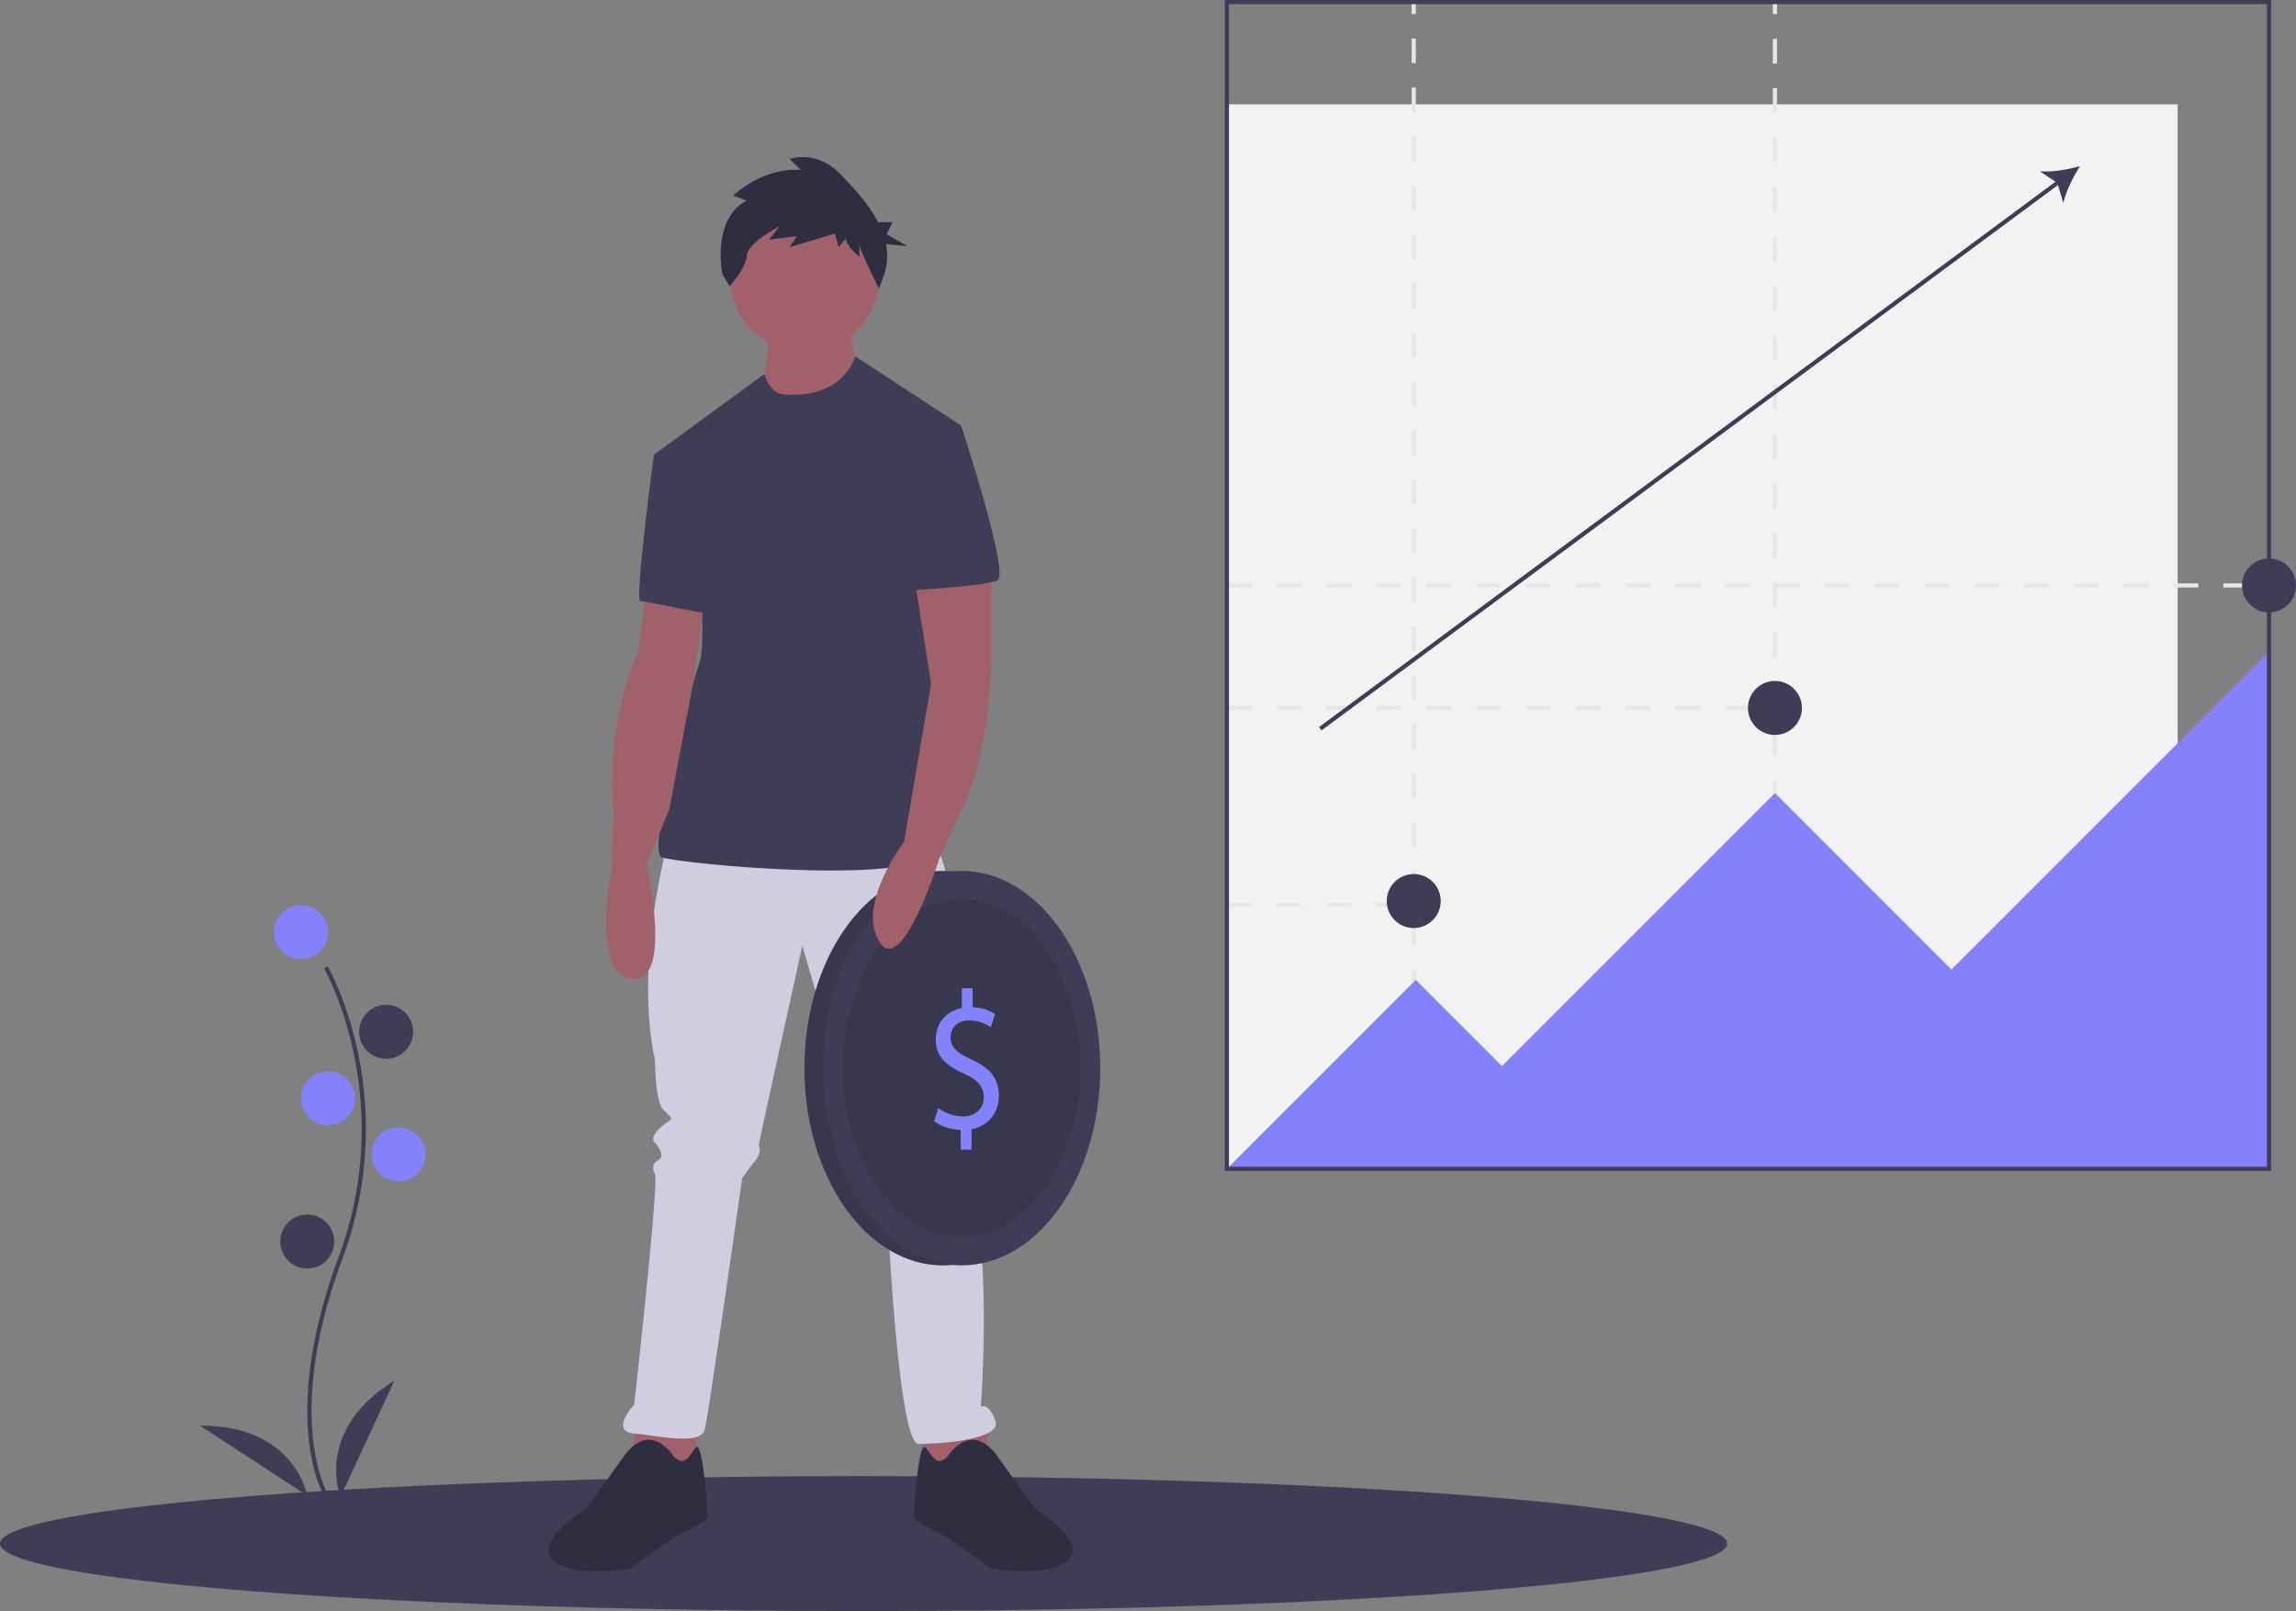 <svg id="fc5c3225-7602-4bc9-83b7-60b4757d2e45" data-name="Layer 1" xmlns="http://www.w3.org/2000/svg" width="1106" height="776" viewBox="0 0 1106 776"><rect x="0" y="0" width="1106" height="776" fill="#808080" stroke="none"/><title>invest</title><ellipse cx="416" cy="743.5" rx="416" ry="32.5" fill="#3f3d56"/><path d="M403.146,882.521c-.229-.375-5.641-9.41-7.517-28.172-1.721-17.213-.614-46.227,14.433-86.698,28.506-76.671-6.569-138.533-6.928-139.149l1.73-1.004c.091.156,9.142,15.929,14.488,41.044a179.061,179.061,0,0,1-7.416,99.807c-28.457,76.54-7.301,112.773-7.084,113.131Z" transform="translate(-247 -162)" fill="#3f3d56"/><circle cx="145" cy="449" r="13" fill="#8382fb"/><circle cx="186" cy="497" r="13" fill="#3f3d56"/><circle cx="158" cy="529" r="13" fill="#8382fb"/><circle cx="192" cy="556" r="13" fill="#8382fb"/><circle cx="148" cy="598" r="13" fill="#3f3d56"/><path d="M411,883s-13-32,26-56Z" transform="translate(-247 -162)" fill="#3f3d56"/><path d="M395.012,882.42s-5.916-34.029-51.709-33.738Z" transform="translate(-247 -162)" fill="#3f3d56"/><path d="M617,317s1,26-5,32,30,27,30,27l21-33s-8-14-6-26Z" transform="translate(-247 -162)" fill="#a0616a"/><polygon points="305.5 683.5 305.5 708.5 336.5 710.5 334.5 683.5 305.5 683.5" fill="#a0616a"/><polygon points="475.5 683.5 475.5 708.5 444.5 710.5 446.5 683.5 475.5 683.5" fill="#a0616a"/><path d="M568.5,568.5s-16,58-6,104c0,0,0,20,4,24s5,4,2,6-9,7-6,10,4,7,2,8-4,3-2,7-10,111-10,111-12,13,0,14,32,6,34-2,18-121,18-121,2-3,6-8,2-7,2-8,21-96,21-96,31,108,34,110,4,2,4,5-2,5,0,8a51.953,51.953,0,0,1,3,5s5,112,15,112,40-2,37-11-7-7-7-7,7-92-10-119v-22c0-2,1-3,0-5s3-121-16-128S568.5,568.5,568.5,568.5Z" transform="translate(-247 -162)" fill="#d0cde1"/><path d="M571.5,863.5s-5-8-12-8-12,8-12,8l-18,25s-26,16-16,25,37,4,37,4,22-16,25-17,11-6,12-7-2-37-5-34.5S577.5,869.5,571.5,863.5Z" transform="translate(-247 -162)" fill="#2f2e41"/><path d="M703.5,863.5s5-8,12-8,12,8,12,8l18,25s26,16,16,25-37,4-37,4-22-16-25-17-11-6-12-7,2-37,5-34.5S697.5,869.5,703.5,863.5Z" transform="translate(-247 -162)" fill="#2f2e41"/><circle cx="387.5" cy="133.5" r="36" fill="#a0616a"/><path d="M625,352s-6.728.371-9.864-9.815L562,381l22,59s3,32,0,41-5,16-5,20-21,71-13,74,130,15,133-5-10-152-10-152l21-51-51.055-33.397S654,354,625,352Z" transform="translate(-247 -162)" fill="#3f3d56"/><path d="M558.5,444.5l-4,31s-16,33-12,77l-1,29s-10,50,10,52,7-55,7-55l11-27,11.26-60.062L586.5,449.5Z" transform="translate(-247 -162)" fill="#a0616a"/><path d="M576.5,379.5,562,381s-9.5,70.5-6.5,70.5,37,8,38,6S576.5,379.5,576.5,379.5Z" transform="translate(-247 -162)" fill="#3f3d56"/><path d="M606.724,258.598l-6.49-2.36s13.569-13.569,32.448-12.389l-5.31-5.31s12.979-4.72,24.778,7.669c6.203,6.513,13.379,14.168,17.853,22.792h6.95l-2.901,5.801,10.152,5.801-10.42-1.042a29.274,29.274,0,0,1-.986,15.025l-2.36,6.49S661,282.196,661,279.836v5.9s-6.49-5.31-6.49-8.849l-3.54,4.13-1.77-6.49L627.372,281.016l3.54-5.31-13.569,1.77,5.31-6.49s-15.339,7.669-15.929,14.159c-.59,6.49-8.259,14.749-8.259,14.749l-3.54-5.9S589.615,267.447,606.724,258.598Z" transform="translate(-247 -162)" fill="#2f2e41"/><ellipse cx="454.25" cy="514.5" rx="66.75" ry="95" fill="#3f3d56"/><ellipse cx="454.25" cy="514.5" rx="66.75" ry="95" opacity="0.1"/><ellipse cx="463.25" cy="514.5" rx="66.75" ry="95" fill="#3f3d56"/><ellipse cx="463.25" cy="514.5" rx="57.25" ry="81.479" opacity="0.1"/><path d="M709.754,715.748v-9.565c-4.835-.094-9.837-1.8-12.754-4.167l2-6.345a20.388,20.388,0,0,0,12.004,4.072c5.919,0,9.92-3.883,9.92-9.28,0-5.209-3.251-8.428-9.42-11.269-8.503-3.788-13.754-8.144-13.754-16.383,0-7.86,4.918-13.826,12.588-15.247V638h5.168v9.186a20.282,20.282,0,0,1,10.837,3.314l-2.084,6.25a18.421,18.421,0,0,0-10.503-3.22c-6.419,0-8.836,4.356-8.836,8.144,0,4.924,3.084,7.386,10.337,10.796,8.586,3.977,12.921,8.902,12.921,17.33,0,7.481-4.585,14.489-13.171,16.098v9.849Z" transform="translate(-247 -162)" fill="#8382fb"/><path d="M724.5,433.5v41s1,50-16,81l-9,20s-18,58-29,40,12-48,12-48l13.016-76.12L687.5,440.5Z" transform="translate(-247 -162)" fill="#a0616a"/><path d="M690.5,364.5,710,367s23.5,71.5,17.5,74.5-45,5-45,5Z" transform="translate(-247 -162)" fill="#3f3d56"/><rect x="591" y="50.259" width="458" height="512.741" fill="#f2f2f2"/><path d="M922,598.814H910v-2h12Zm-24,0H886v-2h12Zm-24,0H862v-2h12Zm-24,0H838v-2h12Z" transform="translate(-247 -162)" fill="#e6e6e6"/><path d="M1090,504h-12v-2h12Zm-24,0h-12v-2h12Zm-24,0h-12v-2h12Zm-24,0h-12v-2h12Zm-24,0H982v-2h12Zm-24,0H958v-2h12Zm-24,0H934v-2h12Zm-24,0H910v-2h12Zm-24,0H886v-2h12Zm-24,0H862v-2h12Zm-24,0H838v-2h12Z" transform="translate(-247 -162)" fill="#e6e6e6"/><path d="M1330,445h-12v-2h12Zm-24,0h-12v-2h12Zm-24,0h-12v-2h12Zm-24,0h-12v-2h12Zm-24,0h-12v-2h12Zm-24,0h-12v-2h12Zm-24,0h-12v-2h12Zm-24,0h-12v-2h12Zm-24,0h-12v-2h12Zm-24,0h-12v-2h12Zm-24,0h-12v-2h12Zm-24,0h-12v-2h12Zm-24,0h-12v-2h12Zm-24,0h-12v-2h12Zm-24,0H982v-2h12Zm-24,0H958v-2h12Zm-24,0H934v-2h12Zm-24,0H910v-2h12Zm-24,0H886v-2h12Zm-24,0H862v-2h12Zm-24,0H838v-2h12Z" transform="translate(-247 -162)" fill="#e6e6e6"/><rect x="680" y="0.776" width="2" height="6" fill="#e6e6e6"/><path d="M929,617.199h-2V605.398h2Zm0-23.602h-2V581.797h2Zm0-23.602h-2v-11.8h2Zm0-23.601h-2V534.595h2Zm0-23.602h-2V510.993h2Zm0-23.602h-2v-11.8h2Zm0-23.601h-2V463.791h2Zm0-23.602h-2V440.189h2Zm0-23.602h-2v-11.8h2Zm0-23.601h-2V392.987h2Zm0-23.602h-2V369.386h2Zm0-23.601h-2V345.785h2Zm0-23.601h-2V322.184h2Zm0-23.602h-2V298.583h2Zm0-23.601h-2V274.981h2Zm0-23.601h-2V251.38h2Zm0-23.602h-2V227.779h2Zm0-23.601h-2V204.177h2Zm0-23.601h-2V180.576h2Z" transform="translate(-247 -162)" fill="#e6e6e6"/><rect x="680" y="467" width="2" height="6" fill="#e6e6e6"/><rect x="854" y="0.776" width="2" height="6" fill="#e6e6e6"/><path d="M1103,526.09h-2V514.179h2Zm0-23.821h-2V490.358h2Zm0-23.821h-2V466.537h2Zm0-23.82h-2V442.716h2Zm0-23.821h-2V418.896h2Zm0-23.821h-2V395.074h2Zm0-23.821h-2V371.253h2Zm0-23.821h-2V347.433h2Zm0-23.821h-2V323.611h2Zm0-23.821h-2V299.791h2Zm0-23.821h-2V275.97h2Zm0-23.821h-2V252.149h2Zm0-23.821h-2V228.328h2Zm0-23.821h-2V204.507h2Zm0-23.821h-2V180.686h2Z" transform="translate(-247 -162)" fill="#e6e6e6"/><rect x="854" y="376" width="2" height="6" fill="#e6e6e6"/><polygon points="591 563 682 472 723.5 513.5 855 382 940 467 1093 314 1093 563 591 563" fill="#8382fb"/><path d="M1341,726H837V162h504Zm-502-2h500V164H839Z" transform="translate(-247 -162)" fill="#3f3d56"/><circle cx="681" cy="434" r="13" fill="#3f3d56"/><circle cx="855" cy="341" r="13" fill="#3f3d56"/><circle cx="1093" cy="282" r="13" fill="#3f3d56"/><path d="M1249,242c-5.817,1.688-13.621,2.991-19.398,2.53l7.538,5.007L882.405,512.196l1.189,1.607,354.736-262.659,2.591,8.673C1242.166,254.157,1245.69,247.073,1249,242Z" transform="translate(-247 -162)" fill="#3f3d56"/></svg>